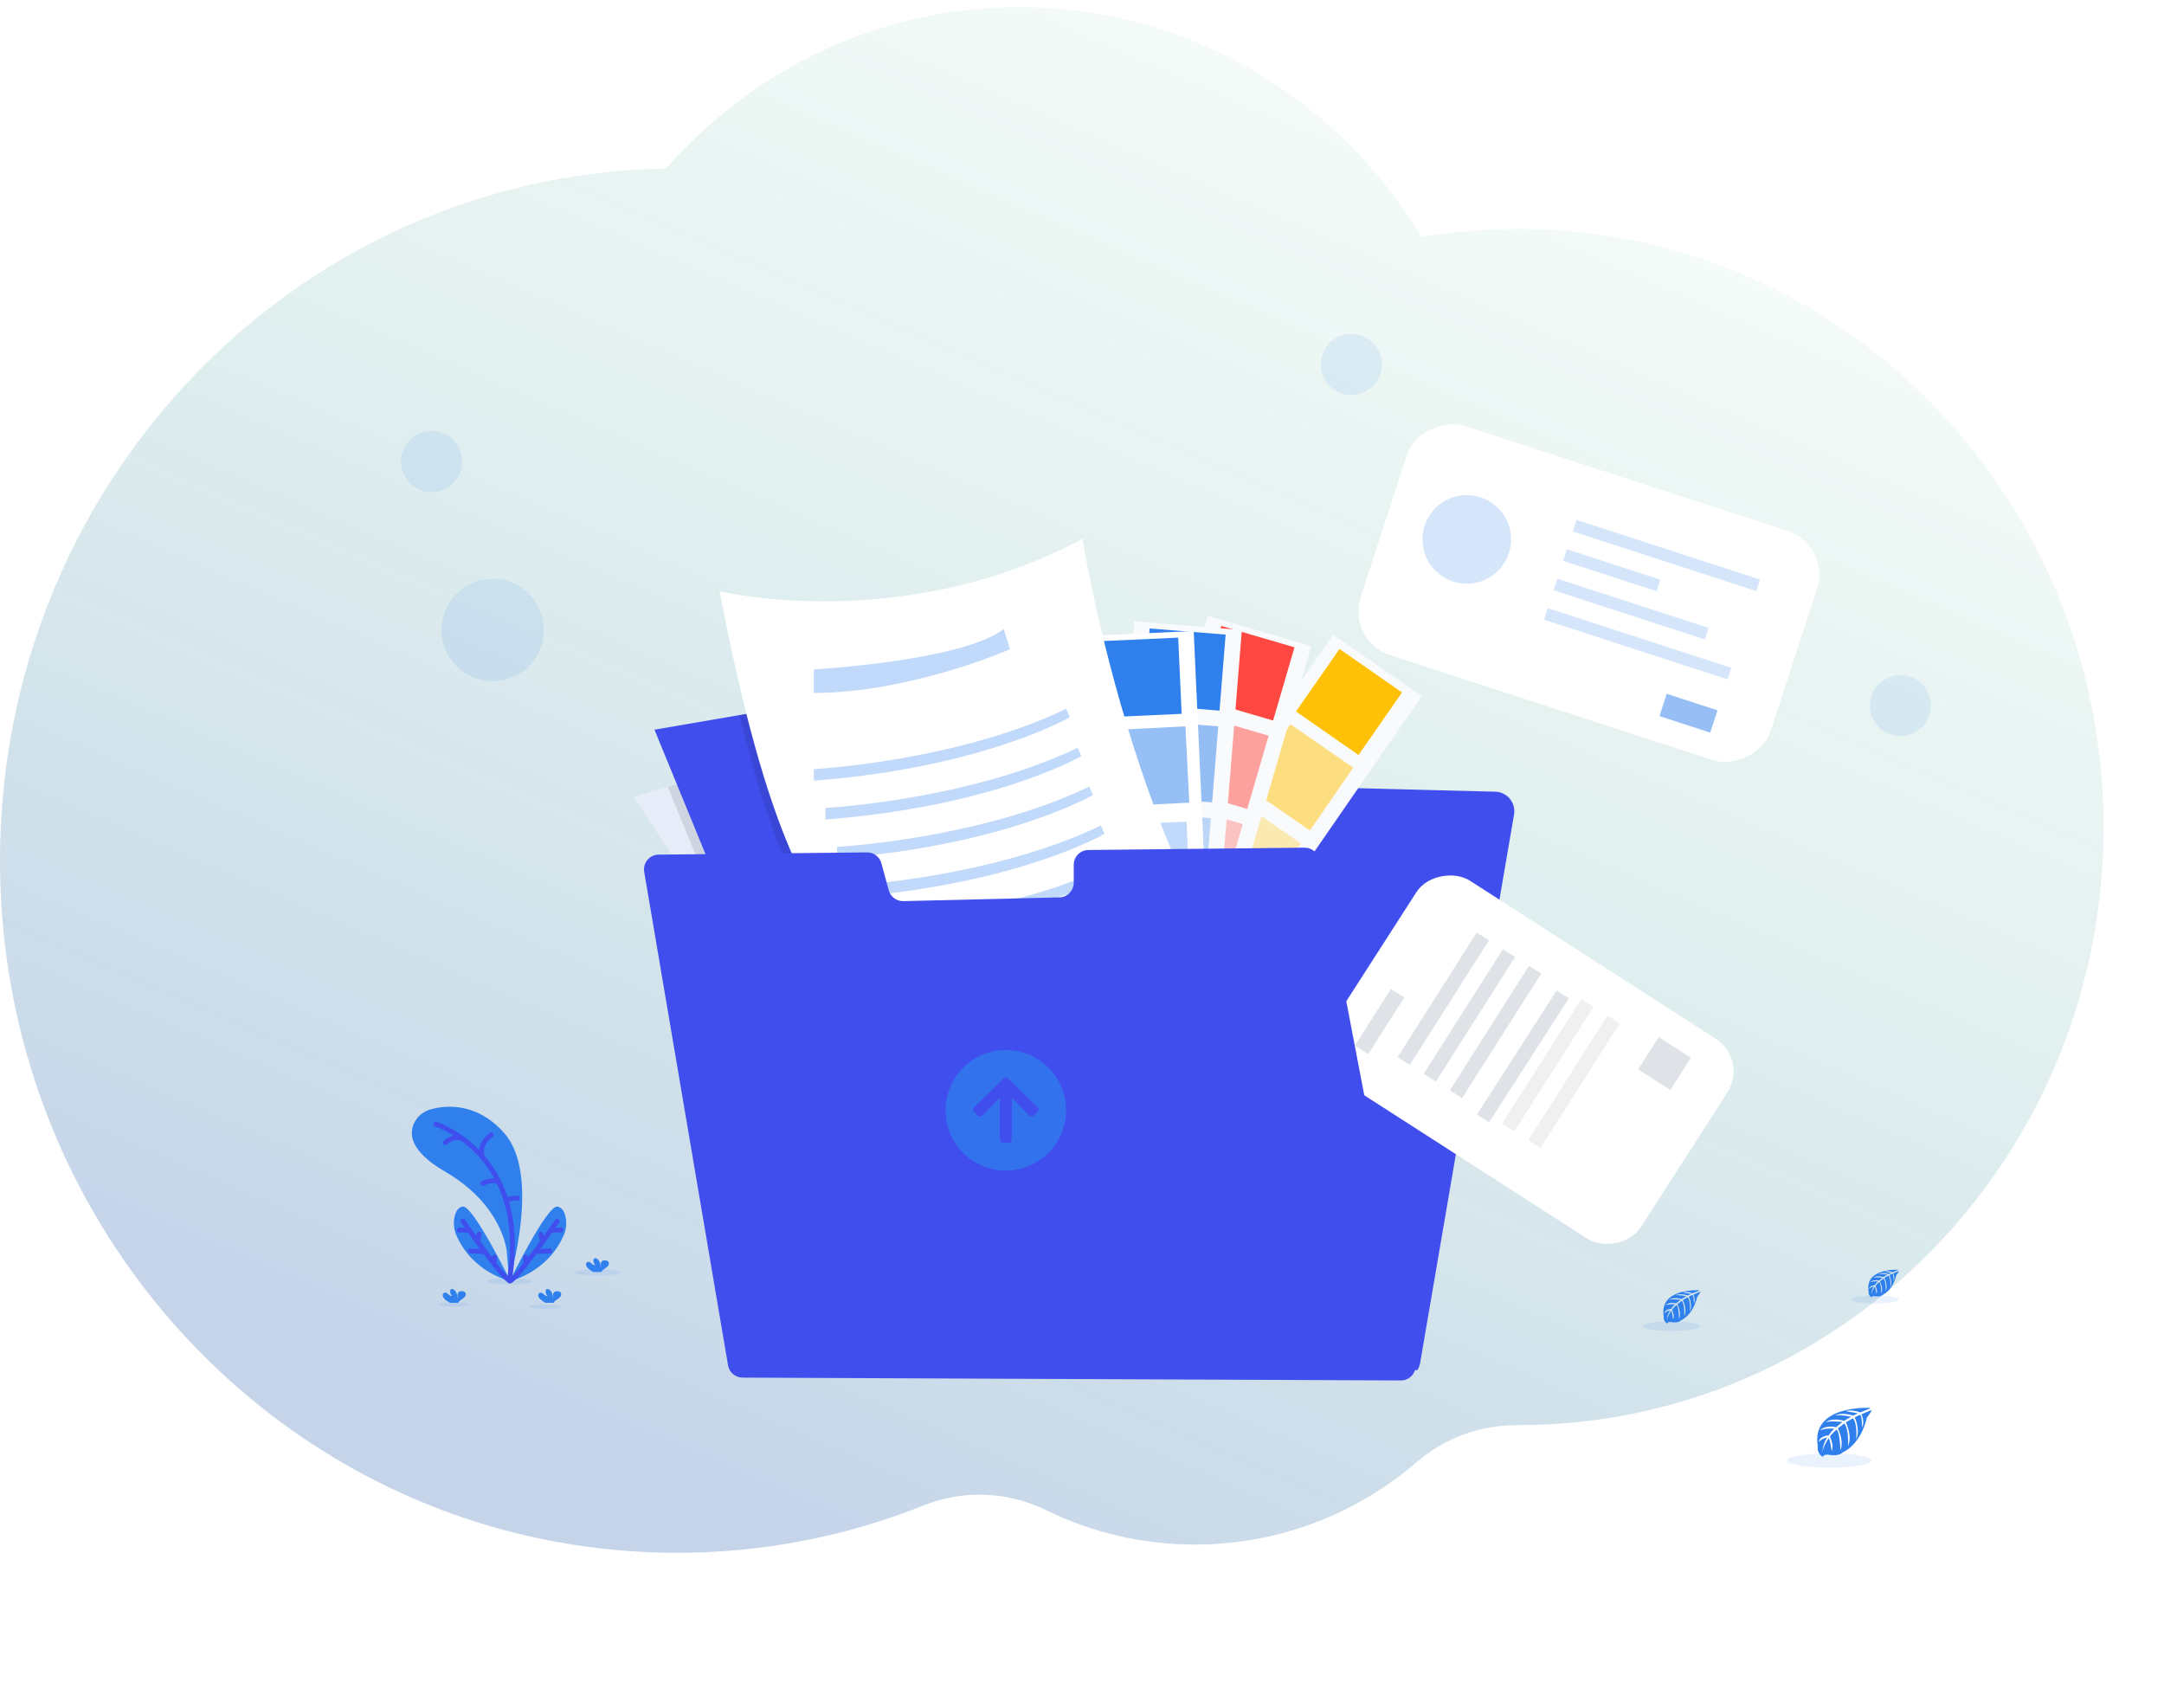 <svg width="223" height="176" viewBox="0 0 223 176" fill="none" xmlns="http://www.w3.org/2000/svg">
<g opacity="0.24">
<path fill-rule="evenodd" clip-rule="evenodd" d="M0 88.677C0 107.018 6.75 123.73 17.856 136.361C30.598 150.856 49.075 159.969 69.671 160C78.673 160.013 87.28 158.28 95.185 155.117C99.273 153.481 103.848 153.669 107.807 155.608C112.451 157.878 117.652 159.151 123.143 159.151C125.411 159.151 127.633 158.932 129.781 158.517C135.915 157.336 141.496 154.54 146.08 150.581C148.96 148.091 152.65 146.84 156.421 146.844H156.485C168.944 146.844 180.518 142.981 190.126 136.361C198.717 130.451 205.731 122.339 210.405 112.815C214.48 104.515 216.774 95.139 216.774 85.216C216.774 51.182 189.779 23.589 156.485 23.589C153.09 23.589 149.765 23.882 146.521 24.428C137.931 10.213 122.548 0.737 104.999 0.737C97.591 0.737 90.567 2.426 84.279 5.454C78.3 8.324 72.984 12.402 68.635 17.371C53.869 17.612 40.215 22.543 29.04 30.772C11.449 43.718 0 64.833 0 88.677Z" fill="url(#paint0_linear_3381_35751)"/>
</g>
<g filter="url(#filter0_d_3381_35751)">
<path d="M147.2 44.3C147.222 44.251 147.239 44.198 147.257 44.146C147.201 44.262 147.153 44.381 147.111 44.502C147.142 44.434 147.172 44.367 147.2 44.3Z" fill="url(#paint1_linear_3381_35751)"/>
<path d="M134.756 99.029C134.704 99.677 133.11 99.433 133.11 99.433C130.467 99.799 130.904 97.209 130.904 97.209V97.076L130.996 94.66L131.022 93.987C131.022 93.987 133.933 92.656 133.858 92.936C133.831 93.041 133.892 93.292 133.976 93.564C134.122 94.017 134.33 94.529 134.33 94.529C134.33 94.529 134.347 95.598 134.26 95.912C134.173 96.226 134.716 97.068 134.716 97.068C134.716 97.068 134.716 97.12 134.724 97.213C134.767 97.818 134.778 98.424 134.756 99.029V99.029Z" fill="#B77983"/>
<path d="M139.851 99.729C139.851 99.729 138.257 99.975 138.205 99.326C138.18 98.719 138.19 98.112 138.232 97.506C138.232 97.418 138.239 97.36 138.239 97.36C138.239 97.36 138.782 96.519 138.695 96.204C138.608 95.89 138.625 94.82 138.625 94.82C138.625 94.82 138.682 94.685 138.756 94.49C138.912 94.081 139.146 93.418 139.098 93.228C139.028 92.947 141.935 94.278 141.935 94.278L141.964 95.031L142.053 97.367V97.5C142.053 97.5 142.495 100.098 139.851 99.729Z" fill="#B77983"/>
<path opacity="0.05" d="M133.986 93.564C132.892 94.866 131.71 94.844 131.006 94.66L131.032 93.987C131.032 93.987 133.943 92.656 133.869 92.936C133.841 93.041 133.896 93.292 133.986 93.564Z" fill="black"/>
<path opacity="0.05" d="M141.964 95.037C140.105 96.111 139.015 94.853 138.762 94.496C138.917 94.087 139.152 93.423 139.104 93.234C139.034 92.953 141.94 94.284 141.94 94.284L141.964 95.037Z" fill="black"/>
<path opacity="0.05" d="M139.973 84.322C139.973 84.322 141.741 83.303 142.127 83.761C142.512 84.22 139.973 84.322 139.973 84.322Z" fill="black"/>
<path opacity="0.05" d="M141.04 84.882C141.04 84.882 140.749 85.027 141.391 85.213C142.033 85.4 141.04 84.882 141.04 84.882Z" fill="black"/>
<path opacity="0.05" d="M130.349 82.08C130.29 82.098 131.821 83.113 133.203 82.272C133.198 82.272 130.694 81.975 130.349 82.08Z" fill="black"/>
<path opacity="0.05" d="M133.128 84.023C133.128 84.023 132.709 84.847 131.85 84.969C130.991 85.091 133.128 84.023 133.128 84.023Z" fill="black"/>
<path opacity="0.05" d="M138.748 85.81C138.748 85.81 140.762 89.012 140.377 89.767C139.991 90.523 138.748 85.81 138.748 85.81Z" fill="black"/>
<path opacity="0.05" d="M134.773 98.542C134.773 98.721 134.773 98.888 134.756 99.027C134.703 99.674 133.11 99.43 133.11 99.43C131.654 99.632 131.13 98.933 130.957 98.265C130.903 98.048 130.876 97.826 130.877 97.602C130.876 97.468 130.885 97.335 130.903 97.203V97.07C131.217 96.976 131.557 97.045 131.808 97.255C132.456 97.781 133.315 97.378 133.315 97.378C133.315 97.378 133.945 97.43 134.188 97.64C134.325 97.757 134.55 97.474 134.722 97.203C134.732 97.378 134.748 97.693 134.759 98.031C134.77 98.204 134.773 98.379 134.773 98.542Z" fill="black"/>
<path opacity="0.05" d="M132.217 98.504C132.217 98.504 131.781 98.932 130.957 98.271C130.903 98.054 130.876 97.831 130.877 97.608C131.298 97.928 132.078 98.504 132.217 98.504Z" fill="black"/>
<path opacity="0.05" d="M134.774 98.542C134.702 98.597 134.61 98.621 134.521 98.606C134.431 98.592 134.352 98.541 134.301 98.466C134.471 98.337 134.627 98.191 134.766 98.029C134.771 98.204 134.774 98.379 134.774 98.542Z" fill="black"/>
<path opacity="0.05" d="M138.19 98.842C138.19 99.022 138.19 99.19 138.206 99.326C138.258 99.975 139.852 99.73 139.852 99.73C141.307 99.933 141.831 99.235 142.004 98.565C142.09 98.218 142.108 97.857 142.058 97.503V97.37C141.744 97.277 141.404 97.347 141.151 97.555C140.504 98.081 139.647 97.677 139.647 97.677C139.647 97.677 139.016 97.731 138.773 97.941C138.637 98.059 138.411 97.775 138.241 97.504C138.231 97.679 138.213 97.995 138.203 98.332C138.191 98.503 138.188 98.677 138.19 98.842Z" fill="black"/>
<path opacity="0.05" d="M140.744 98.801C140.744 98.801 141.181 99.229 142.003 98.568C142.058 98.352 142.085 98.129 142.085 97.906C141.662 98.225 140.882 98.801 140.744 98.801Z" fill="black"/>
<path opacity="0.05" d="M138.19 98.842C138.261 98.897 138.353 98.92 138.442 98.906C138.531 98.891 138.611 98.841 138.661 98.766C138.491 98.637 138.335 98.491 138.196 98.329C138.191 98.502 138.188 98.677 138.19 98.842Z" fill="black"/>
<g opacity="0.05">
<path d="M146.94 44.923C146.97 44.856 146.999 44.789 147.027 44.724C147.055 44.658 147.065 44.622 147.081 44.569C147.027 44.685 146.98 44.803 146.94 44.923Z" fill="black"/>
</g>
<path fill-rule="evenodd" clip-rule="evenodd" d="M68.069 129.231C67.717 128.807 67.555 128.255 67.623 127.707L74.046 75.144L74.579 70.778C74.703 69.773 75.552 69.016 76.564 69.008L95.381 68.883C95.922 68.879 96.439 68.658 96.815 68.269C97.192 67.88 97.395 67.356 97.38 66.815L97.373 66.615C97.355 66.07 97.558 65.54 97.938 65.147C98.317 64.754 98.84 64.533 99.386 64.533H119.159C120.269 64.533 121.169 65.431 121.171 66.541C121.171 66.632 121.165 66.722 121.154 66.812C121.078 67.378 121.247 67.95 121.618 68.385C121.989 68.82 122.527 69.077 123.098 69.091L142.088 69.576C142.672 69.59 143.221 69.858 143.592 70.309C143.964 70.761 144.12 71.352 144.021 71.927L134.527 127.377L134.348 128.425C134.304 128.693 134.205 128.948 134.057 129.176L68.069 129.231Z" fill="#404EED"/>
<rect x="125.375" y="53.397" width="11.119" height="37.739" transform="rotate(34.64 125.375 53.397)" fill="#F9FAFB"/>
<rect width="7.85" height="7.85" transform="matrix(0.821 0.571 -0.571 0.821 126.035 54.868)" fill="#FFC107"/>
<rect opacity="0.5" x="120.984" y="62.635" width="7.86" height="7.86" transform="rotate(34.64 120.984 62.635)" fill="#FFC107"/>
<rect opacity="0.3" width="7.86" height="7.86" transform="matrix(0.823 0.568 -0.568 0.823 115.59 70.443)" fill="#FFC107"/>
<rect x="112.451" y="51.452" width="11.119" height="37.597" transform="rotate(16.29 112.451 51.452)" fill="#F9FAFB"/>
<rect x="113.852" y="52.494" width="7.86" height="7.86" transform="rotate(16.29 113.852 52.494)" fill="#FF4842"/>
<rect opacity="0.5" x="111.189" y="61.602" width="7.86" height="7.86" transform="rotate(16.29 111.189 61.602)" fill="#FF4842"/>
<rect opacity="0.3" x="108.527" y="70.71" width="7.86" height="7.86" transform="rotate(16.29 108.527 70.71)" fill="#FF4842"/>
<rect x="104.891" y="52.021" width="11.119" height="37.597" transform="rotate(4.6 104.891 52.021)" fill="#F9FAFB"/>
<rect x="106.467" y="52.758" width="7.86" height="7.86" transform="rotate(4.6 106.467 52.758)" fill="#2F80ED"/>
<rect opacity="0.5" x="105.705" y="62.215" width="7.86" height="7.86" transform="rotate(4.6 105.705 62.215)" fill="#2F80ED"/>
<rect opacity="0.3" x="104.945" y="71.675" width="7.86" height="7.86" transform="rotate(4.6 104.945 71.675)" fill="#2F80ED"/>
<rect x="99.904" y="53.528" width="11.119" height="37.597" transform="rotate(-2.61 99.904 53.528)" fill="white"/>
<rect x="101.561" y="54.059" width="7.86" height="7.86" transform="rotate(-2.61 101.561 54.059)" fill="#2F80ED"/>
<rect opacity="0.5" x="102.301" y="63.238" width="7.87" height="7.87" transform="rotate(-2.862 102.301 63.238)" fill="#2F80ED"/>
<rect opacity="0.3" x="102.424" y="73.019" width="7.86" height="7.86" transform="rotate(-2.61 102.424 73.019)" fill="#2F80ED"/>
<path d="M104.621 103.074L94.742 106.896L80.303 112.477C79.757 111.458 78.954 110.082 77.96 108.438C74.54 102.771 68.881 93.956 63.843 86.209C58.167 77.477 53.281 70.108 53.281 70.108L56.818 69.09L85.707 60.702L104.621 103.074Z" fill="#E6ECF8"/>
<path opacity="0.1" d="M104.62 103.074L94.741 106.896C89.222 108.045 83.591 108.563 77.955 108.438C74.535 102.771 68.876 93.956 63.838 86.209L56.818 69.084L85.706 60.702L104.62 103.074Z" fill="black"/>
<path d="M111.97 100.696C111.97 100.696 96.623 109.774 73.71 107.721L55.443 63.187L64.197 61.682L94.46 56.485L111.634 99.83L111.97 100.696Z" fill="#404EED"/>
<path opacity="0.1" d="M111.628 99.836C108.014 100.013 103.833 99.996 99.627 99.494C95.074 98.958 90.496 97.855 86.571 95.832C83.289 94.142 80.483 92.304 78.036 90.099C71.672 84.375 67.734 76.187 64.197 61.688L94.46 56.49L111.628 99.836Z" fill="black"/>
<path d="M122.887 97.346C122.887 97.346 111.575 99.561 100.06 98.197C95.507 97.661 90.929 96.558 87.004 94.535C83.722 92.846 80.917 91.007 78.469 88.803C70.593 81.716 66.433 70.856 62.145 48.925C62.145 48.925 80.951 53.465 99.548 43.522C99.542 43.529 105.81 82.646 122.887 97.346Z" fill="white"/>
<path opacity="0.1" d="M100.059 98.197C95.507 97.661 90.928 96.558 87.003 94.535C83.721 92.846 80.917 91.007 78.469 88.803C85.175 88.258 86.139 84.592 86.139 84.592C91.11 92.482 100.059 98.197 100.059 98.197Z" fill="black"/>
<path opacity="0.3" d="M71.871 56.977C71.871 56.977 87.164 56.112 91.434 52.816L92.082 54.897C92.082 54.897 81.977 59.355 71.871 59.408V56.977Z" fill="#2F80ED"/>
<path opacity="0.3" d="M71.871 67.251C71.871 67.251 86.678 66.441 97.865 61.037L98.244 61.901C98.244 61.901 89.366 67.084 71.871 68.441L71.871 67.251Z" fill="#2F80ED"/>
<path opacity="0.3" d="M73.064 71.255C73.064 71.255 87.871 70.444 99.057 65.041L99.436 65.905C99.436 65.905 90.558 71.086 73.064 72.444L73.064 71.255Z" fill="#2F80ED"/>
<path opacity="0.3" d="M74.254 75.265C74.254 75.265 89.061 74.454 100.248 69.05L100.625 69.915C100.625 69.915 91.748 75.097 74.254 76.454L74.254 75.265Z" fill="#2F80ED"/>
<path opacity="0.3" d="M75.447 79.274C75.447 79.274 90.254 78.464 101.44 73.06L101.819 73.924C101.819 73.924 92.941 79.107 75.447 80.463L75.447 79.274Z" fill="#2F80ED"/>
<path opacity="0.3" d="M76.637 83.285C76.637 83.285 91.444 82.475 102.631 77.071L103.008 77.935C103.008 77.935 94.13 83.116 76.637 84.474V83.285Z" fill="#2F80ED"/>
<path d="M180.75 133.069C180.75 133.069 174.596 132.698 175.321 137.01C175.321 137.01 175.176 137.771 175.868 138.118C175.868 138.118 175.878 137.798 176.498 137.907C176.72 137.944 176.944 137.955 177.168 137.939C177.47 137.918 177.756 137.8 177.984 137.601V137.601C177.984 137.601 179.715 136.886 180.387 134.06C180.387 134.06 180.885 133.443 180.865 133.284L179.827 133.721C179.827 133.721 180.182 134.471 179.903 135.092C179.903 135.092 179.869 133.749 179.67 133.782C179.629 133.782 179.13 134.041 179.13 134.041C179.13 134.041 179.74 135.351 179.275 136.294C179.275 136.294 179.45 134.686 178.935 134.136L178.207 134.562C178.207 134.562 178.92 135.91 178.437 137.01C178.437 137.01 178.561 135.323 178.053 134.666L177.391 135.182C177.391 135.182 178.062 136.511 177.653 137.424C177.653 137.424 177.599 135.459 177.247 135.31C177.247 135.31 176.664 135.821 176.58 136.038C176.58 136.038 177.038 137.001 176.753 137.511C176.753 137.511 176.579 136.201 176.436 136.201C176.436 136.201 175.854 137.074 175.798 137.656C175.798 137.656 175.823 136.772 176.296 136.112C175.963 136.176 175.655 136.335 175.411 136.571C175.411 136.571 175.502 135.956 176.439 135.904C176.439 135.904 176.916 135.246 177.043 135.206C177.043 135.206 176.111 135.128 175.547 135.379C175.547 135.379 176.044 134.797 177.215 135.063L177.868 134.53C177.868 134.53 176.641 134.361 176.122 134.548C176.122 134.548 176.72 134.035 178.044 134.402L178.756 133.977C178.756 133.977 177.711 133.752 177.088 133.832C177.088 133.832 177.744 133.477 178.965 133.861L179.473 133.632C179.473 133.632 178.708 133.487 178.484 133.458C178.259 133.429 178.246 133.373 178.246 133.373C178.732 133.291 179.23 133.347 179.686 133.533C179.686 133.533 180.767 133.137 180.75 133.069Z" fill="#2F80ED"/>
<ellipse opacity="0.1" cx="176.511" cy="138.493" rx="4.354" ry="0.736" fill="#2F80ED"/>
<path d="M183.616 118.834C183.616 118.834 180.148 118.625 180.559 121.056C180.516 121.309 180.64 121.561 180.866 121.681C180.866 121.681 180.874 121.5 181.223 121.561C181.348 121.582 181.474 121.588 181.6 121.579C181.77 121.568 181.931 121.501 182.06 121.39V121.39C182.06 121.39 183.035 120.987 183.415 119.393C183.415 119.393 183.696 119.045 183.684 118.956L183.102 119.205C183.102 119.205 183.301 119.629 183.144 119.98C183.144 119.98 183.125 119.221 183.013 119.239C182.99 119.239 182.709 119.384 182.709 119.384C182.709 119.384 183.052 120.112 182.793 120.655C182.793 120.655 182.892 119.748 182.601 119.437L182.189 119.678C182.189 119.678 182.591 120.438 182.319 121.058C182.319 121.058 182.389 120.106 182.102 119.736L181.729 120.028C181.729 120.028 182.106 120.777 181.875 121.291C181.875 121.291 181.844 120.183 181.647 120.1C181.505 120.22 181.379 120.356 181.27 120.506C181.27 120.506 181.529 121.051 181.369 121.337C181.369 121.337 181.27 120.599 181.19 120.597C181.19 120.597 180.864 121.084 180.83 121.419C180.846 121.108 180.943 120.807 181.111 120.546C180.923 120.581 180.749 120.671 180.612 120.805C180.612 120.805 180.663 120.458 181.194 120.429C181.194 120.429 181.463 120.058 181.534 120.035C181.534 120.035 181.009 119.991 180.69 120.132C180.69 120.132 180.971 119.806 181.631 119.955L182 119.653C182 119.653 181.307 119.559 181.015 119.664C181.015 119.664 181.353 119.373 182.099 119.585L182.501 119.345C182.192 119.277 181.875 119.25 181.559 119.265C181.559 119.265 181.93 119.064 182.617 119.281L182.908 119.153C182.908 119.153 182.472 119.067 182.349 119.054C182.227 119.041 182.216 119.006 182.216 119.006C182.489 118.96 182.771 118.992 183.028 119.096C183.028 119.096 183.627 118.872 183.616 118.834Z" fill="#2F80ED"/>
<ellipse opacity="0.1" cx="181.229" cy="121.892" rx="2.455" ry="0.415" fill="#2F80ED"/>
<path d="M163.141 120.944C163.141 120.944 158.952 120.691 159.447 123.627C159.394 123.932 159.544 124.236 159.818 124.381C159.818 124.381 159.818 124.162 160.255 124.235C160.405 124.26 160.558 124.268 160.71 124.257C160.916 124.243 161.111 124.162 161.266 124.027V124.027C161.266 124.027 162.443 123.541 162.902 121.617C162.902 121.617 163.241 121.198 163.226 121.089L162.512 121.391C162.512 121.391 162.753 121.901 162.563 122.324C162.563 122.324 162.54 121.41 162.404 121.431C162.377 121.431 162.037 121.608 162.037 121.608C162.037 121.608 162.452 122.496 162.139 123.142C162.139 123.142 162.259 122.048 161.908 121.672L161.41 121.963C161.41 121.963 161.895 122.882 161.566 123.63C161.566 123.63 161.65 122.481 161.305 122.029L160.854 122.381C160.854 122.381 161.311 123.285 161.032 123.906C161.032 123.906 160.997 122.569 160.757 122.468C160.757 122.468 160.362 122.816 160.303 122.959C160.303 122.959 160.614 123.615 160.421 123.961C160.421 123.961 160.301 123.071 160.204 123.066C160.204 123.066 159.812 123.657 159.767 124.06C159.787 123.687 159.904 123.324 160.106 123.01C159.879 123.053 159.671 123.162 159.505 123.323C159.505 123.323 159.566 122.905 160.204 122.868C160.204 122.868 160.528 122.42 160.616 122.394C160.616 122.394 159.981 122.34 159.597 122.51C159.597 122.51 159.934 122.117 160.731 122.296L161.176 121.933C161.176 121.933 160.342 121.819 159.987 121.944C159.987 121.944 160.394 121.596 161.297 121.851L161.781 121.56C161.781 121.56 161.07 121.407 160.645 121.463C160.645 121.463 161.093 121.221 161.922 121.483L162.269 121.327C162.269 121.327 161.748 121.225 161.595 121.209C161.442 121.193 161.435 121.151 161.435 121.151C161.765 121.095 162.104 121.132 162.414 121.259C162.414 121.259 163.154 120.99 163.141 120.944Z" fill="#2F80ED"/>
<ellipse opacity="0.1" cx="160.258" cy="124.637" rx="2.965" ry="0.501" fill="#2F80ED"/>
<rect x="126.746" y="54.048" width="24.839" height="44.45" rx="4.737" transform="rotate(-71.99 126.746 54.048)" fill="white"/>
<g opacity="0.2">
<ellipse cx="139.15" cy="43.579" rx="4.564" ry="4.564" fill="#2F80ED"/>
</g>
<g opacity="0.2">
<rect x="150.07" y="42.757" width="1.25" height="19.885" transform="rotate(-71.99 150.07 42.757)" fill="#2F80ED"/>
</g>
<g opacity="0.2">
<rect x="149.084" y="45.788" width="1.25" height="10.129" transform="rotate(-71.99 149.084 45.788)" fill="#2F80ED"/>
</g>
<g opacity="0.2">
<rect x="148.098" y="48.821" width="1.25" height="16.383" transform="rotate(-71.99 148.098 48.821)" fill="#2F80ED"/>
</g>
<g opacity="0.2">
<rect x="147.111" y="51.853" width="1.25" height="19.885" transform="rotate(-71.99 147.111 51.853)" fill="#2F80ED"/>
</g>
<g opacity="0.5">
<rect x="159.006" y="61.788" width="2.417" height="5.503" transform="rotate(-71.99 159.006 61.788)" fill="#2F80ED"/>
</g>
<rect x="122.869" y="97.181" width="24.486" height="38.118" rx="4" transform="rotate(-57.265 122.869 97.181)" fill="white"/>
<rect width="6.928" height="1.63" transform="matrix(0.536 -0.844 0.844 0.536 127.619 95.745)" fill="#DFE3E8"/>
<rect x="132.018" y="96.929" width="15.214" height="1.495" transform="rotate(-57.57 132.018 96.929)" fill="#DFE3E8"/>
<rect x="134.713" y="98.64" width="15.214" height="1.495" transform="rotate(-57.57 134.713 98.64)" fill="#DFE3E8"/>
<rect x="137.406" y="100.354" width="15.214" height="1.495" transform="rotate(-57.57 137.406 100.354)" fill="#DFE3E8"/>
<rect x="140.195" y="102.836" width="15.193" height="1.493" transform="rotate(-57.265 140.195 102.836)" fill="#DFE3E8"/>
<rect x="142.795" y="103.777" width="15.214" height="1.495" transform="rotate(-57.57 142.795 103.777)" fill="#F0F0F0"/>
<rect x="145.49" y="105.488" width="15.214" height="1.495" transform="rotate(-57.57 145.49 105.488)" fill="#F0F0F0"/>
<rect x="156.805" y="98.193" width="3.94" height="3.94" transform="rotate(-57.57 156.805 98.193)" fill="#DFE3E8"/>
<path d="M122.436 75.343L100.158 75.583C99.324 75.592 98.652 76.27 98.651 77.104V78.945C98.651 79.771 97.992 80.446 97.167 80.466L81.091 80.852C80.39 80.869 79.767 80.405 79.585 79.728L78.829 76.953C78.648 76.283 78.037 75.821 77.343 75.829L55.869 76.061C55.424 76.065 55.003 76.264 54.717 76.606C54.432 76.948 54.31 77.397 54.385 77.836L63.024 128.681C63.148 129.411 63.778 129.946 64.519 129.949L132.359 130.24C132.814 130.241 133.245 130.04 133.536 129.69C133.826 129.34 133.945 128.879 133.86 128.432L123.946 76.579C123.808 75.856 123.172 75.336 122.436 75.343V75.343Z" fill="#404EED"/>
<ellipse opacity="0.1" cx="49.572" cy="119.108" rx="2.359" ry="0.325" fill="#2F80ED"/>
<ellipse opacity="0.1" cx="40.535" cy="120.023" rx="2.359" ry="0.325" fill="#2F80ED"/>
<ellipse opacity="0.1" cx="44.151" cy="122.633" rx="1.677" ry="0.23" fill="#2F80ED"/>
<ellipse opacity="0.1" cx="34.772" cy="122.403" rx="1.677" ry="0.23" fill="#2F80ED"/>
<path d="M40.485 119.952C40.485 119.952 43.793 109.106 39.967 104.762C37.104 101.512 33.854 101.901 32.399 102.303C31.637 102.506 31.003 103.033 30.664 103.745C30.154 104.842 30.246 106.624 33.838 108.703C39.85 112.185 40.224 116.96 40.224 116.96L40.485 119.952Z" fill="#2F80ED"/>
<path d="M32.918 103.841C32.918 103.841 42.669 106.897 40.486 119.952" stroke="#404EED" stroke-width="0.5" stroke-linecap="round"/>
<path d="M38.615 104.934C38.615 104.934 37.272 105.839 37.699 107.2" stroke="#404EED" stroke-width="0.5" stroke-linecap="round"/>
<path d="M33.897 105.74C33.897 105.74 34.717 104.905 35.717 105.366" stroke="#404EED" stroke-width="0.5" stroke-linecap="round"/>
<path d="M37.75 109.94C37.75 109.94 39.192 109.213 39.565 110.125" stroke="#404EED" stroke-width="0.5" stroke-linecap="round"/>
<path d="M41.319 111.464C41.319 111.464 40.236 111.378 40.217 111.901" stroke="#404EED" stroke-width="0.5" stroke-linecap="round"/>
<path d="M40.618 120.038C40.618 120.038 36.742 112.155 35.679 112.324C35.173 112.407 34.941 112.906 34.834 113.404C34.704 114.05 34.778 114.72 35.045 115.322C35.596 116.588 37.073 118.983 40.618 120.038Z" fill="#2F80ED"/>
<path d="M35.707 113.823C35.707 113.823 39.773 119.72 40.559 119.979" stroke="#404EED" stroke-width="0.5" stroke-linecap="round"/>
<path d="M35.334 114.745H36.283" stroke="#404EED" stroke-width="0.5" stroke-linecap="round"/>
<path d="M36.471 116.901L37.959 116.965" stroke="#404EED" stroke-width="0.5" stroke-linecap="round"/>
<path d="M37.376 115.175L37.215 115.951" stroke="#404EED" stroke-width="0.5" stroke-linecap="round"/>
<path d="M38.958 117.534L38.929 118.239" stroke="#404EED" stroke-width="0.5" stroke-linecap="round"/>
<path d="M40.502 120.038C40.502 120.038 44.376 112.155 45.44 112.324C45.947 112.407 46.179 112.906 46.284 113.404C46.415 114.05 46.341 114.72 46.073 115.322C45.523 116.588 44.044 118.983 40.502 120.038Z" fill="#2F80ED"/>
<path d="M45.414 113.823C45.414 113.823 41.339 119.72 40.56 119.979" stroke="#404EED" stroke-width="0.5" stroke-linecap="round"/>
<path d="M45.787 114.745H44.838" stroke="#404EED" stroke-width="0.5" stroke-linecap="round"/>
<path d="M44.651 116.901L43.162 116.965" stroke="#404EED" stroke-width="0.5" stroke-linecap="round"/>
<path d="M43.744 115.175L43.906 115.951" stroke="#404EED" stroke-width="0.5" stroke-linecap="round"/>
<path d="M42.162 117.534L42.191 118.239" stroke="#404EED" stroke-width="0.5" stroke-linecap="round"/>
<path d="M33.849 121.879C33.744 121.793 33.667 121.676 33.63 121.546C33.592 121.41 33.657 121.267 33.784 121.206C33.929 121.153 34.075 121.25 34.191 121.352C34.308 121.454 34.44 121.562 34.586 121.537C34.429 121.394 34.358 121.18 34.399 120.972C34.405 120.93 34.423 120.89 34.45 120.857C34.529 120.773 34.672 120.809 34.766 120.876C35.057 121.086 35.149 121.492 35.15 121.858C35.165 121.724 35.165 121.588 35.15 121.454C35.143 121.316 35.204 121.184 35.313 121.1C35.384 121.061 35.464 121.042 35.545 121.045C35.68 121.026 35.817 121.065 35.922 121.153C36.024 121.291 36.018 121.482 35.907 121.614C35.796 121.739 35.664 121.844 35.517 121.925C35.406 121.992 35.311 122.083 35.239 122.192C35.23 122.206 35.224 122.222 35.219 122.238H34.372C34.182 122.143 34.006 122.022 33.849 121.879Z" fill="#2F80ED"/>
<path d="M48.613 118.703C48.507 118.618 48.431 118.502 48.393 118.371C48.356 118.236 48.42 118.094 48.546 118.032C48.692 117.978 48.837 118.076 48.954 118.178C49.07 118.28 49.201 118.39 49.351 118.368C49.194 118.227 49.123 118.013 49.163 117.805C49.17 117.763 49.188 117.723 49.216 117.69C49.294 117.606 49.437 117.642 49.532 117.708C49.83 117.919 49.914 118.325 49.916 118.692C49.93 118.557 49.93 118.42 49.916 118.285C49.903 118.149 49.957 118.016 50.061 117.927C50.132 117.89 50.212 117.871 50.293 117.874C50.428 117.855 50.564 117.893 50.67 117.98C50.772 118.119 50.765 118.311 50.654 118.443C50.543 118.568 50.411 118.673 50.265 118.754C50.154 118.82 50.059 118.911 49.987 119.019C49.978 119.034 49.972 119.05 49.967 119.067H49.139C48.947 118.97 48.771 118.848 48.613 118.703V118.703Z" fill="#2F80ED"/>
<path d="M43.693 121.879C43.587 121.792 43.51 121.676 43.471 121.545C43.434 121.41 43.499 121.267 43.626 121.206C43.771 121.152 43.917 121.25 44.033 121.352C44.15 121.454 44.279 121.564 44.43 121.544C44.273 121.401 44.202 121.187 44.243 120.979C44.249 120.937 44.267 120.897 44.295 120.864C44.374 120.78 44.516 120.816 44.611 120.883C44.909 121.093 44.992 121.499 44.995 121.866C45.01 121.731 45.01 121.595 44.995 121.461C44.984 121.324 45.041 121.19 45.148 121.103C45.219 121.064 45.299 121.045 45.379 121.048C45.515 121.029 45.652 121.068 45.756 121.155C45.858 121.294 45.852 121.485 45.74 121.617C45.629 121.742 45.498 121.847 45.352 121.928C45.24 121.995 45.145 122.086 45.074 122.195C45.065 122.209 45.058 122.225 45.053 122.241H44.209C44.022 122.144 43.848 122.022 43.693 121.879V121.879Z" fill="#2F80ED"/>
<circle opacity="0.1" cx="32.472" cy="35.545" r="3.148" fill="#2F80ED"/>
<ellipse opacity="0.1" cx="183.843" cy="60.701" rx="3.148" ry="3.148" fill="#2F80ED"/>
<ellipse opacity="0.1" cx="127.255" cy="25.548" rx="3.148" ry="3.148" fill="#2F80ED"/>
<ellipse opacity="0.1" cx="38.768" cy="52.912" rx="5.276" ry="5.276" fill="#2F80ED"/>
<path fill-rule="evenodd" clip-rule="evenodd" d="M91.647 95.375C87.764 95.375 84.617 98.522 84.617 102.404C84.617 106.287 87.764 109.434 91.647 109.434C95.529 109.434 98.676 106.287 98.676 102.404C98.676 98.522 95.529 95.375 91.647 95.375V95.375Z" fill="#404EED"/>
<path opacity="0.72" fill-rule="evenodd" clip-rule="evenodd" d="M91.647 96.193C95.078 96.193 97.859 98.974 97.859 102.404C97.859 105.835 95.078 108.616 91.647 108.616C88.217 108.616 85.436 105.835 85.436 102.404C85.439 98.975 88.218 96.196 91.647 96.193" fill="#2F80ED"/>
<path fill-rule="evenodd" clip-rule="evenodd" d="M88.74 102.918L88.4 102.586C88.327 102.519 88.285 102.425 88.285 102.327C88.285 102.229 88.327 102.135 88.4 102.068L91.383 99.155C91.451 99.083 91.548 99.043 91.648 99.043C91.749 99.043 91.845 99.083 91.914 99.155L94.896 102.065C94.968 102.133 95.009 102.227 95.009 102.325C95.009 102.422 94.968 102.516 94.896 102.584L94.556 102.915C94.487 102.986 94.391 103.025 94.291 103.025C94.191 103.025 94.095 102.986 94.025 102.915L92.262 101.101V105.406C92.262 105.501 92.224 105.593 92.155 105.661C92.087 105.728 91.993 105.766 91.895 105.766H91.404C91.2 105.766 91.035 105.605 91.035 105.406V101.106L89.271 102.921C89.201 102.991 89.105 103.03 89.005 103.029C88.905 103.029 88.809 102.989 88.74 102.918V102.918Z" fill="#404EED"/>
</g>
<defs>
<filter id="filter0_d_3381_35751" x="17.324" y="10.4" width="205.668" height="164.83" filterUnits="userSpaceOnUse" color-interpolation-filters="sRGB">
<feFlood flood-opacity="0" result="BackgroundImageFix"/>
<feColorMatrix in="SourceAlpha" type="matrix" values="0 0 0 0 0 0 0 0 0 0 0 0 0 0 0 0 0 0 127 0" result="hardAlpha"/>
<feOffset dx="12" dy="12"/>
<feGaussianBlur stdDeviation="12"/>
<feColorMatrix type="matrix" values="0 0 0 0 0 0 0 0 0 0.322 0 0 0 0 0.286 0 0 0 0.32 0"/>
<feBlend mode="normal" in2="BackgroundImageFix" result="effect1_dropShadow_3381_35751"/>
<feBlend mode="normal" in="SourceGraphic" in2="effect1_dropShadow_3381_35751" result="shape"/>
</filter>
<linearGradient id="paint0_linear_3381_35751" x1="148.495" y1="188.328" x2="225.532" y2="11.083" gradientUnits="userSpaceOnUse">
<stop stop-color="#0E4DA4"/>
<stop offset="1" stop-color="#00AB55" stop-opacity="0.01"/>
</linearGradient>
<linearGradient id="paint1_linear_3381_35751" x1="147.257" y1="44.502" x2="147.257" y2="44.146" gradientUnits="userSpaceOnUse">
<stop stop-color="#808080" stop-opacity="0.25"/>
<stop offset="0.54" stop-color="#808080" stop-opacity="0.12"/>
<stop offset="1" stop-color="#808080" stop-opacity="0.1"/>
</linearGradient>
</defs>
</svg>
